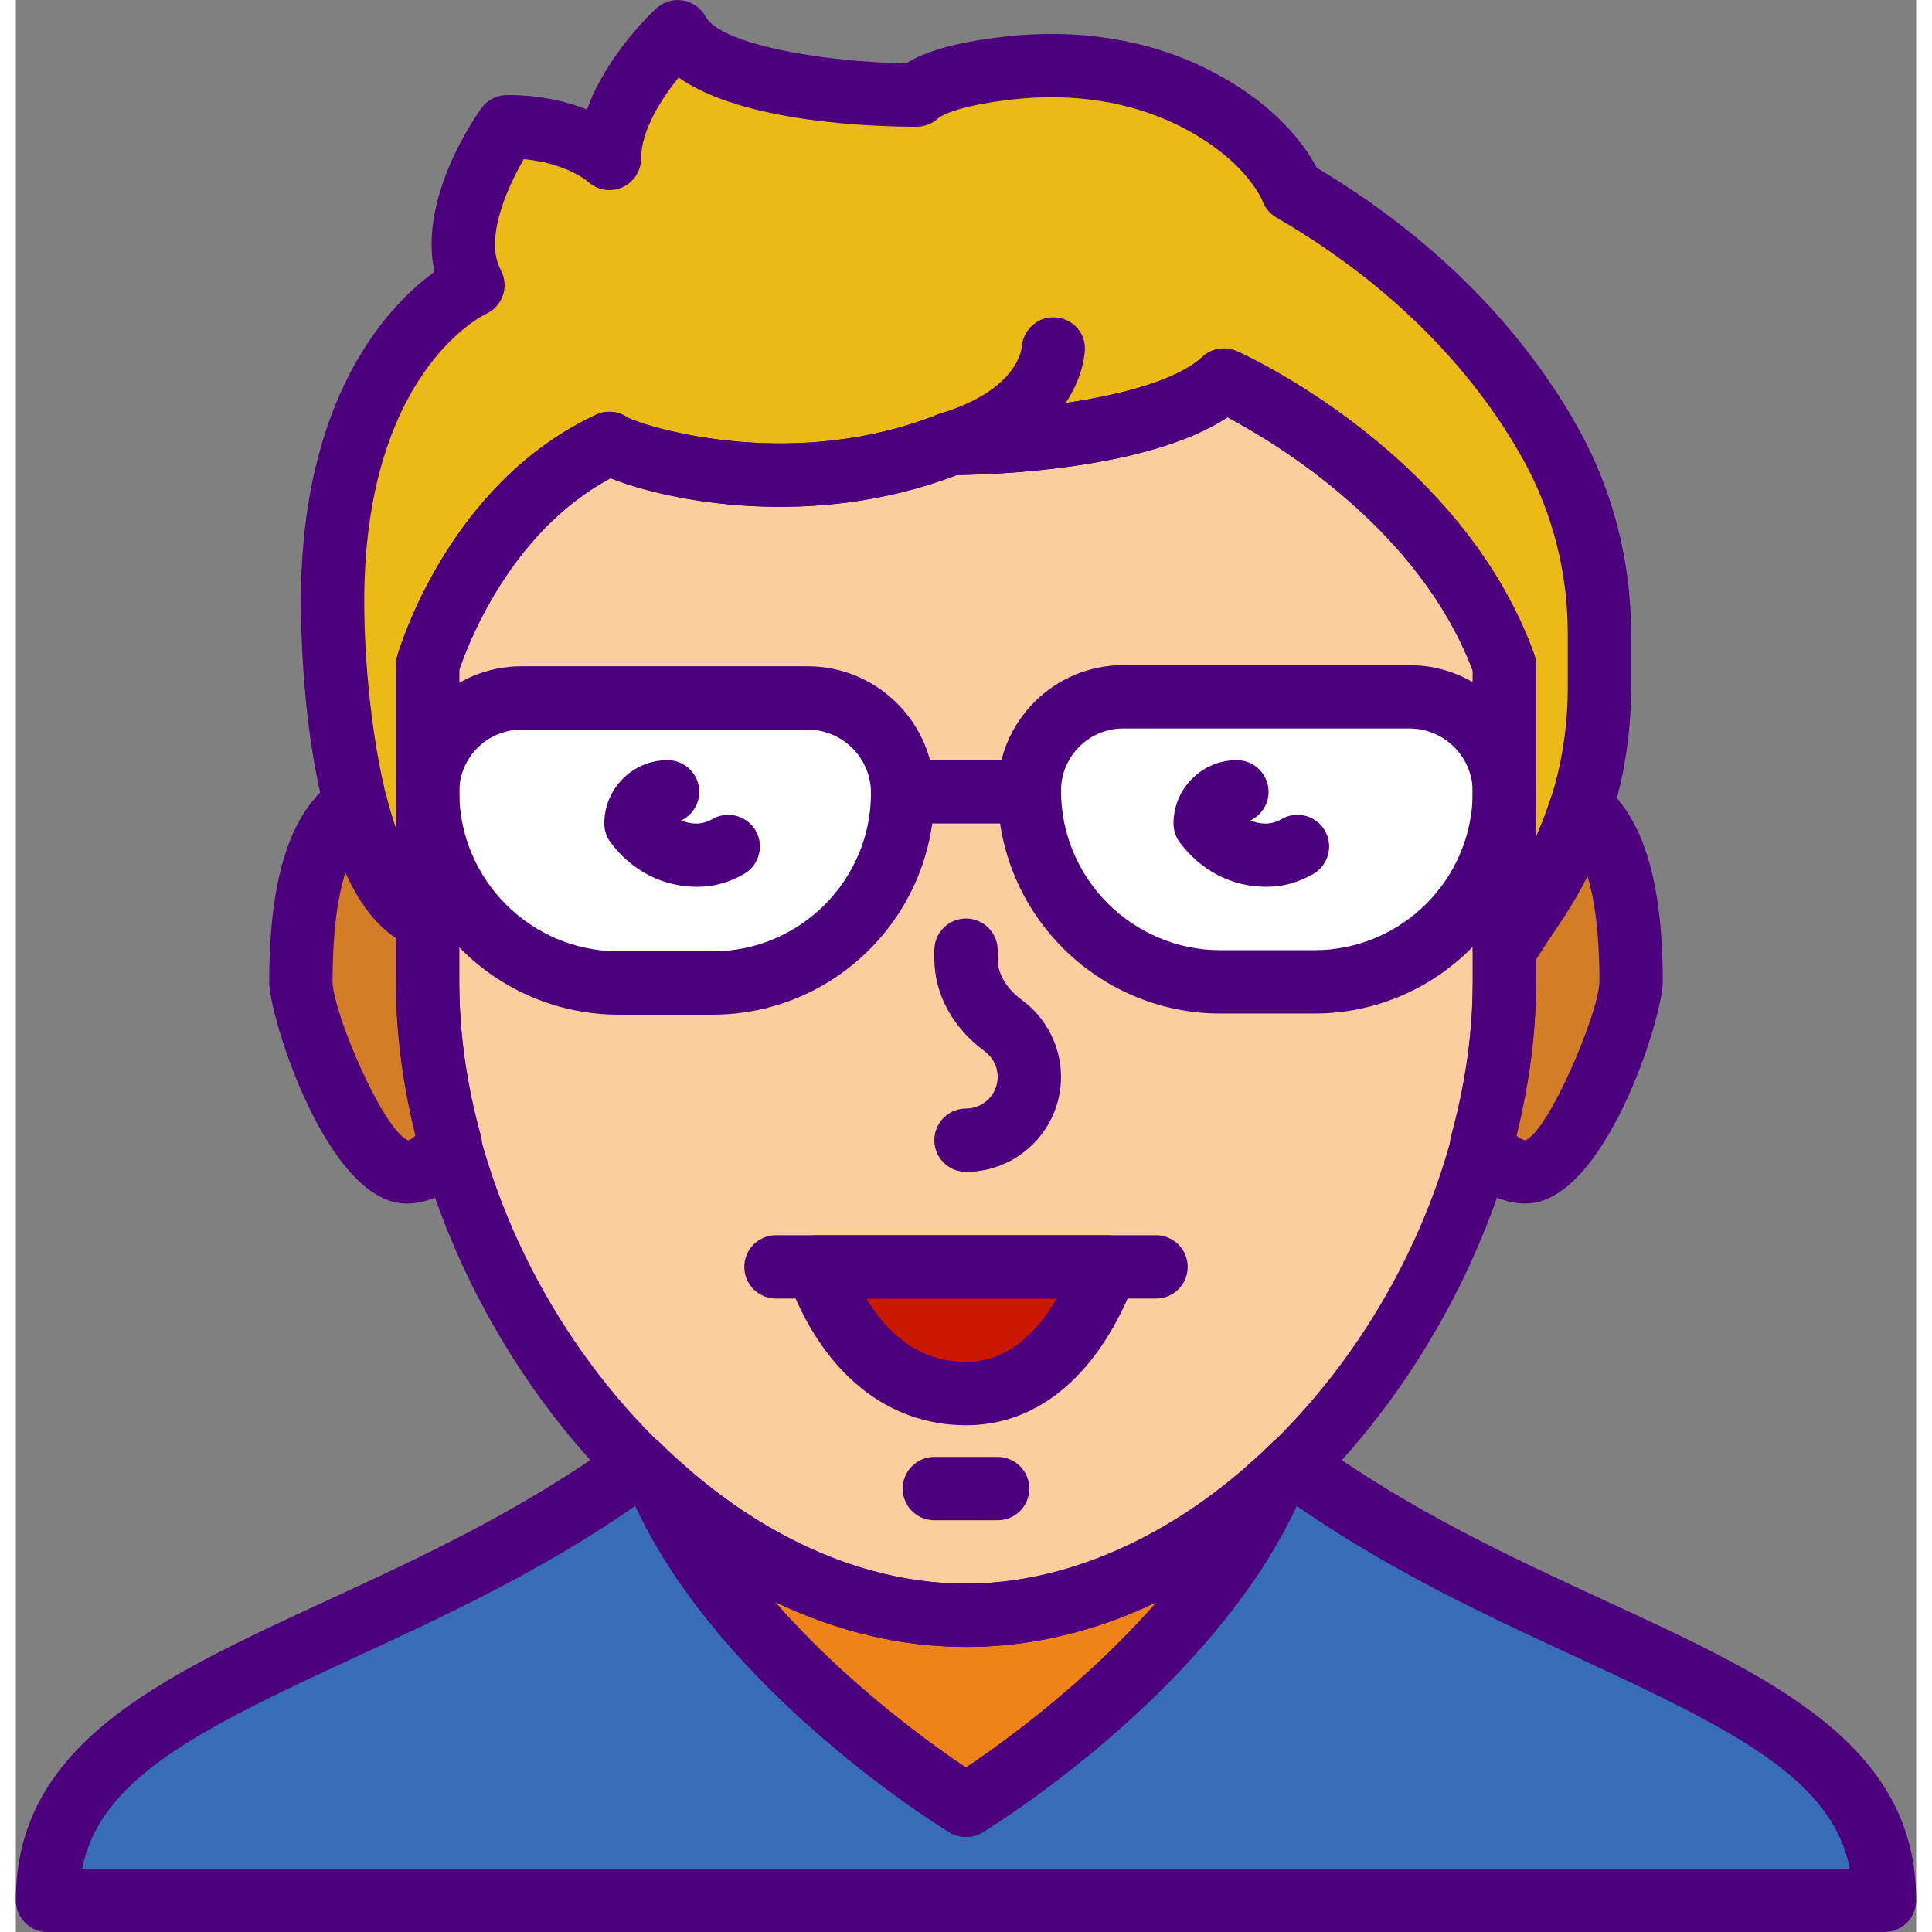 <?xml version="1.0" encoding="iso-8859-1"?>
<!-- Generator: Adobe Illustrator 22.0.0, SVG Export Plug-In . SVG Version: 6.00 Build 0)  -->
<svg xmlns="http://www.w3.org/2000/svg" xmlns:xlink="http://www.w3.org/1999/xlink" version="1.1" x="0px" y="0px" viewBox="0 0 60 61.001" style="enable-background:new 0 0 60 61.001;" xml:space="preserve" width="512" height="512">
<rect x="0" y="0" width="60" height="61.001" fill="#808080" stroke="none"/>
<g id="_x31_2-Casual">
	<path style="fill:#366DB6;" d="M40.363,46.262H19.637C11.244,52.433,1,53.212,1,60.001h29h29   C59,53.212,48.756,52.433,40.363,46.262z"/>
	<path style="fill:#D37D27;" d="M17,30.001v-2c-1.126-0.375-5.829-0.878-6.269-2.608C9.799,25.981,9,27.435,9,31.001   c0,1.028,1.802,6,3.333,6c0.508,0,0.98-0.325,1.385-0.879C13.255,34.431,17,31.704,17,30.001z"/>
	<path style="fill:#D37D27;" d="M49.414,25.505c-0.333,1.05-3.805,0.56-4.435,1.496c-0.674,1-0.979,1.5-0.979,1.5v1   c0,1.704,2.745,4.931,2.282,6.621c0.404,0.554,0.877,0.879,1.385,0.879c1.531,0,3.333-4.972,3.333-6   C51,27.624,50.282,26.152,49.414,25.505z"/>
	<path style="fill:#ED8319;" d="M30,45.001L30,45.001c-3.481,0-6.828,4.439-9.604,1.973C22.977,52.724,30,57.001,30,57.001   s7.023-4.276,9.604-10.027C36.828,49.439,33.481,45.001,30,45.001z"/>
	<path style="fill:#FBCE9D;" d="M39,11.001c-2.156,2-9,0-9,0c-5.505,2.198-11.061,1.103-11,1c-4.312,2-7,4-7,4l1,10v3v2   c0,9.615,7.991,20,16.981,20h0.039c8.99,0,16.981-10.385,16.981-20v-1v-12C44.844,12.001,39,11.001,39,11.001z"/>
	<path style="fill:#EBBA16;" d="M13,26.001v-5c0,0,1.431-5,5.743-7c-0.06,0.103,5.274,2.198,10.778,0c0,0,6.467,0,8.623-2   c0,0,6.701,3,8.856,9v9c0,0,0.305-0.5,0.979-1.5C49.345,26.472,50,24.1,50,21.708V20c0-2.068-0.503-4.112-1.52-5.952   c-1.327-2.401-3.764-5.486-8.18-8.047c0,0-0.606-1.688-3.183-2.953c-1.761-0.865-3.794-1.125-5.771-0.901   c-1.158,0.131-2.392,0.381-2.902,0.854c0,0-6.467,0-7.545-2c0,0-2.156,2-2.156,4c0,0-1.078-1-3.234-1c0,0-2.156,3-1.078,5   c0,0-4.431,2-4.431,10c0,0,0,9,3,10V26.001z"/>
	<path style="fill:#FFFFFF;" d="M15.964,22.037H25c1.65,0,3,1.35,3,3v0c0,3.3-2.7,6-6,6h-2.964c-3.32,0-6.036-2.716-6.036-6.036v0   C13,23.364,14.327,22.037,15.964,22.037z"/>
	<path style="fill:#FFFFFF;" d="M34.964,22.001H44c1.65,0,3,1.35,3,3v0c0,3.3-2.7,6-6,6h-2.964c-3.32,0-6.036-2.716-6.036-6.036v0   C32,23.328,33.327,22.001,34.964,22.001z"/>
	<path style="fill:#C91700;" d="M25.297,40.001c0.526,1.458,1.848,4,4.703,4c2.453,0,3.775-2.255,4.432-4H25.297z"/>
	<path style="fill:#4D007E;" d="M47,31.001c-0.09,0-0.181-0.012-0.271-0.038C46.298,30.841,46,30.448,46,30.001v-8.822   c-1.692-4.479-6.203-7.187-7.743-8.003c-2.494,1.652-7.374,1.81-8.544,1.824c-4.556,1.749-9.112,0.828-10.934,0.101   c-3.198,1.709-4.541,5.342-4.779,6.055v7.846c0,0.321-0.155,0.623-0.415,0.811c-0.26,0.188-0.596,0.239-0.901,0.138   C9.177,28.78,9,20.624,9,19.001c0-6.516,2.798-9.385,4.219-10.421c-0.51-2.298,1.25-4.845,1.478-5.162   c0.188-0.262,0.49-0.417,0.812-0.417c1.055,0,1.896,0.207,2.524,0.453c0.611-1.686,1.988-3.004,2.185-3.186   c0.227-0.21,0.539-0.306,0.844-0.253c0.305,0.05,0.57,0.239,0.717,0.512c0.456,0.846,3.575,1.427,6.335,1.472   c0.481-0.306,1.35-0.644,3.119-0.844c2.282-0.259,4.47,0.085,6.325,0.997c2.223,1.092,3.17,2.483,3.517,3.146   c4.563,2.717,7.018,5.984,8.28,8.268C50.431,15.511,51,17.737,51,20v1.708c0,2.681-0.758,5.223-2.192,7.351   c-0.648,0.963-0.948,1.45-0.955,1.463C47.668,30.824,47.342,31.001,47,31.001z M38.144,11.001c0.138,0,0.277,0.029,0.408,0.087   c0.289,0.129,7.115,3.247,9.389,9.575C47.98,20.771,48,20.885,48,21.001v5.421c0.658-1.443,1-3.044,1-4.713V20   c0-1.926-0.483-3.816-1.396-5.468c-1.165-2.107-3.464-5.148-7.807-7.666c-0.204-0.119-0.36-0.305-0.439-0.527   c-0.016-0.041-0.553-1.347-2.683-2.394c-1.511-0.742-3.315-1.019-5.218-0.804c-1.91,0.216-2.318,0.578-2.334,0.593   c-0.185,0.172-0.428,0.267-0.68,0.267c-1.39,0-5.488-0.128-7.518-1.553c-0.557,0.689-1.183,1.679-1.183,2.553   c0,0.397-0.236,0.757-0.6,0.917c-0.364,0.16-0.788,0.087-1.08-0.184c-0.021-0.018-0.687-0.583-2.023-0.708   c-0.526,0.895-1.254,2.524-0.727,3.501c0.132,0.245,0.156,0.532,0.067,0.795c-0.089,0.263-0.283,0.477-0.536,0.591   C14.694,9.983,11,11.826,11,19.001c0.001,2.21,0.324,5.228,1,7.17v-5.17c0-0.093,0.013-0.186,0.039-0.275   c0.064-0.222,1.611-5.464,6.283-7.632c0.335-0.155,0.721-0.112,1.01,0.099c0.839,0.38,5.321,1.674,9.819-0.121   c0.118-0.047,0.244-0.071,0.371-0.071c2.35-0.001,6.585-0.473,7.943-1.733C37.652,11.092,37.896,11.001,38.144,11.001z"/>
	<path style="fill:#4D007E;" d="M29.521,15.001c-0.427,0-0.822-0.276-0.955-0.705c-0.163-0.527,0.132-1.087,0.66-1.251   c2.41-0.745,2.526-2.022,2.53-2.076c0.037-0.538,0.502-0.979,1.033-0.949c0.539,0.019,0.966,0.442,0.966,0.98   c0,0.112-0.045,2.751-3.938,3.956C29.718,14.986,29.619,15.001,29.521,15.001z"/>
	<path style="fill:#4D007E;" d="M30.019,52.001c-9.999,0-18.019-11.488-18.019-21v-10c0-0.093,0.013-0.186,0.039-0.275   c0.064-0.222,1.611-5.464,6.283-7.632c0.334-0.155,0.721-0.112,1.01,0.099c0.838,0.381,5.321,1.675,9.818-0.121   c0.118-0.047,0.244-0.071,0.371-0.071c2.35-0.001,6.585-0.473,7.943-1.733c0.294-0.273,0.723-0.343,1.089-0.18   c0.289,0.129,7.115,3.247,9.389,9.575C47.98,20.771,48,20.885,48,21.001v10C48,40.512,39.979,52.001,30.019,52.001z M14,21.153   v9.847c0,9.589,7.916,19,15.981,19c8.104,0,16.019-9.411,16.019-19v-9.822c-1.692-4.479-6.203-7.187-7.743-8.003   c-2.494,1.652-7.374,1.81-8.544,1.824c-4.558,1.751-9.111,0.831-10.934,0.1C15.563,16.816,14.234,20.441,14,21.153z"/>
	<path style="fill:#4D007E;" d="M21.519,28.001c-1.088,0-2.06-0.497-2.739-1.398c-0.13-0.173-0.201-0.385-0.201-0.602   c0-1.103,0.897-2,2-2c0.552,0,1,0.448,1,1c0,0.399-0.233,0.743-0.571,0.904c0.292,0.119,0.633,0.16,0.983-0.043   c0.478-0.276,1.09-0.114,1.367,0.364c0.277,0.478,0.114,1.09-0.364,1.367C22.525,27.863,22.029,28.001,21.519,28.001z"/>
	<path style="fill:#4D007E;" d="M39.492,28.001c-1.088,0-2.06-0.497-2.739-1.398c-0.13-0.173-0.201-0.385-0.201-0.602   c0-1.103,0.897-2,2-2c0.552,0,1,0.448,1,1c0,0.399-0.233,0.743-0.571,0.904c0.292,0.119,0.633,0.16,0.983-0.043   c0.478-0.276,1.09-0.114,1.367,0.364c0.277,0.478,0.114,1.09-0.364,1.367C40.498,27.863,40.002,28.001,39.492,28.001z"/>
	<path style="fill:#4D007E;" d="M30,37.001c-0.552,0-1-0.448-1-1s0.448-1,1-1c0.552,0,1-0.449,1-1c0-0.322-0.15-0.617-0.41-0.808   c-1.01-0.74-1.59-1.808-1.59-2.929v-0.263c0-0.552,0.448-1,1-1s1,0.448,1,1v0.263c0,0.653,0.484,1.105,0.772,1.316   C32.541,32.144,33,33.048,33,34.001C33,35.655,31.654,37.001,30,37.001z"/>
	<path style="fill:#4D007E;" d="M12.333,38.001c-2.485,0-4.333-5.875-4.333-7c0-3.409,0.719-5.521,2.198-6.454   c0.271-0.17,0.607-0.201,0.904-0.083c0.297,0.119,0.52,0.372,0.599,0.683c0.593,2.333,1.327,2.809,1.616,2.905   C13.725,28.188,14,28.57,14,29.001v2c0,1.569,0.23,3.203,0.682,4.856c0.081,0.293,0.023,0.607-0.156,0.854   C13.749,37.777,12.905,38.001,12.333,38.001z M10.408,27.553C10.168,28.288,10,29.381,10,31.001   c0.018,0.982,1.61,4.722,2.396,5.008c0.026-0.005,0.108-0.047,0.22-0.147C12.207,34.214,12,32.581,12,31.001v-1.384   C11.368,29.2,10.84,28.516,10.408,27.553z"/>
	<path style="fill:#4D007E;" d="M47.667,38.001c-0.571,0-1.415-0.224-2.193-1.29c-0.179-0.246-0.237-0.56-0.156-0.854   C45.77,34.204,46,32.57,46,31.001v-1c0-0.184,0.051-0.364,0.147-0.521c0,0,0.312-0.512,1.003-1.537   c0.555-0.824,0.996-1.746,1.311-2.739c0.098-0.309,0.339-0.551,0.647-0.65c0.308-0.1,0.645-0.043,0.905,0.151   C51.35,25.702,52,27.761,52,31.001C52,32.125,50.151,38.001,47.667,38.001z M47.384,35.858c0.121,0.102,0.219,0.143,0.282,0.143   C48.39,35.722,49.982,31.983,50,31c0-1.549-0.156-2.612-0.378-3.341c-0.242,0.488-0.514,0.956-0.813,1.4   c-0.394,0.585-0.659,0.995-0.808,1.229v0.712C48,32.58,47.793,34.211,47.384,35.858z"/>
	<path style="fill:#4D007E;" d="M22,32.037h-2.964c-3.88,0-7.036-3.156-7.036-7.036c0-2.186,1.778-3.964,3.964-3.964H25   c2.206,0,4,1.794,4,4C29,28.897,25.86,32.037,22,32.037z M15.964,23.037c-1.083,0-1.964,0.881-1.964,1.964   c0,2.777,2.259,5.036,5.036,5.036H22c2.757,0,5-2.243,5-5c0-1.103-0.897-2-2-2H15.964z"/>
	<path style="fill:#4D007E;" d="M41,32.001h-2.964c-3.88,0-7.036-3.156-7.036-7.036c0-2.186,1.778-3.964,3.964-3.964H44   c2.206,0,4,1.794,4,4C48,28.86,44.86,32.001,41,32.001z M34.964,23.001c-1.083,0-1.964,0.881-1.964,1.964   c0,2.777,2.259,5.036,5.036,5.036H41c2.757,0,5-2.243,5-5c0-1.103-0.897-2-2-2H34.964z"/>
	<path style="fill:#4D007E;" d="M32,26.001h-4c-0.552,0-1-0.448-1-1s0.448-1,1-1h4c0.552,0,1,0.448,1,1S32.552,26.001,32,26.001z"/>
	<path style="fill:#4D007E;" d="M30,58.001c-0.18,0-0.36-0.049-0.52-0.146c-0.298-0.181-7.319-4.506-9.996-10.472   c-0.193-0.43-0.059-0.937,0.321-1.216c0.381-0.279,0.904-0.253,1.256,0.059c2.779,2.47,5.864,3.775,8.92,3.775h0.039   c3.057,0,6.141-1.305,8.92-3.775c0.353-0.312,0.876-0.337,1.256-0.059c0.38,0.279,0.514,0.786,0.321,1.216   c-2.677,5.965-9.698,10.291-9.996,10.472C30.36,57.952,30.18,58.001,30,58.001z M23.974,50.583   c2.239,2.569,4.916,4.483,6.025,5.226c1.109-0.743,3.784-2.659,6.022-5.224c-1.95,0.934-3.975,1.416-6.003,1.416h-0.039   C27.951,52.001,25.926,51.518,23.974,50.583z"/>
	<path style="fill:#4D007E;" d="M59,61.001H1c-0.552,0-1-0.448-1-1c0-4.931,4.545-7.029,9.808-9.458   c2.921-1.348,6.231-2.876,9.236-5.085c0.396-0.291,0.944-0.252,1.294,0.093c0.236,0.233,0.477,0.458,0.722,0.676   c0.105,0.094,0.19,0.209,0.248,0.337c2.029,4.52,7.058,8.152,8.691,9.246c1.633-1.095,6.667-4.735,8.692-9.246   c0.058-0.128,0.142-0.244,0.248-0.337c0.245-0.218,0.486-0.443,0.722-0.676c0.35-0.345,0.899-0.384,1.294-0.093   c3.005,2.209,6.316,3.738,9.236,5.085C55.455,52.971,60,55.069,60,60.001C60,60.553,59.552,61.001,59,61.001z M2.095,59.001h55.811   c-0.56-2.817-3.587-4.351-8.552-6.643c-2.792-1.289-5.931-2.737-8.902-4.803c-0.009,0.008-0.017,0.016-0.026,0.023   c-2.741,5.864-9.612,10.097-9.906,10.276c-0.319,0.194-0.721,0.194-1.04,0c-0.294-0.179-7.165-4.412-9.906-10.276   c-0.009-0.008-0.017-0.016-0.026-0.023c-2.971,2.065-6.109,3.514-8.902,4.803C5.681,54.649,2.655,56.183,2.095,59.001z"/>
	<path style="fill:#4D007E;" d="M31,48.001h-2c-0.552,0-1-0.448-1-1s0.448-1,1-1h2c0.552,0,1,0.448,1,1S31.552,48.001,31,48.001z"/>
	<path style="fill:#4D007E;" d="M36,41.001H24c-0.552,0-1-0.448-1-1s0.448-1,1-1h12c0.552,0,1,0.448,1,1S36.552,41.001,36,41.001z"/>
	<path style="fill:#4D007E;" d="M30,45.001c-2.519,0-4.576-1.699-5.644-4.661c-0.111-0.306-0.065-0.647,0.123-0.914   c0.187-0.267,0.492-0.425,0.818-0.425h9.136c0.328,0,0.636,0.161,0.823,0.431s0.229,0.614,0.113,0.922   C34.239,43.35,32.332,45.001,30,45.001z M26.86,41.001c0.644,1.08,1.634,2,3.14,2c1.31,0,2.232-0.919,2.863-2H26.86z"/>
</g>

</svg>
